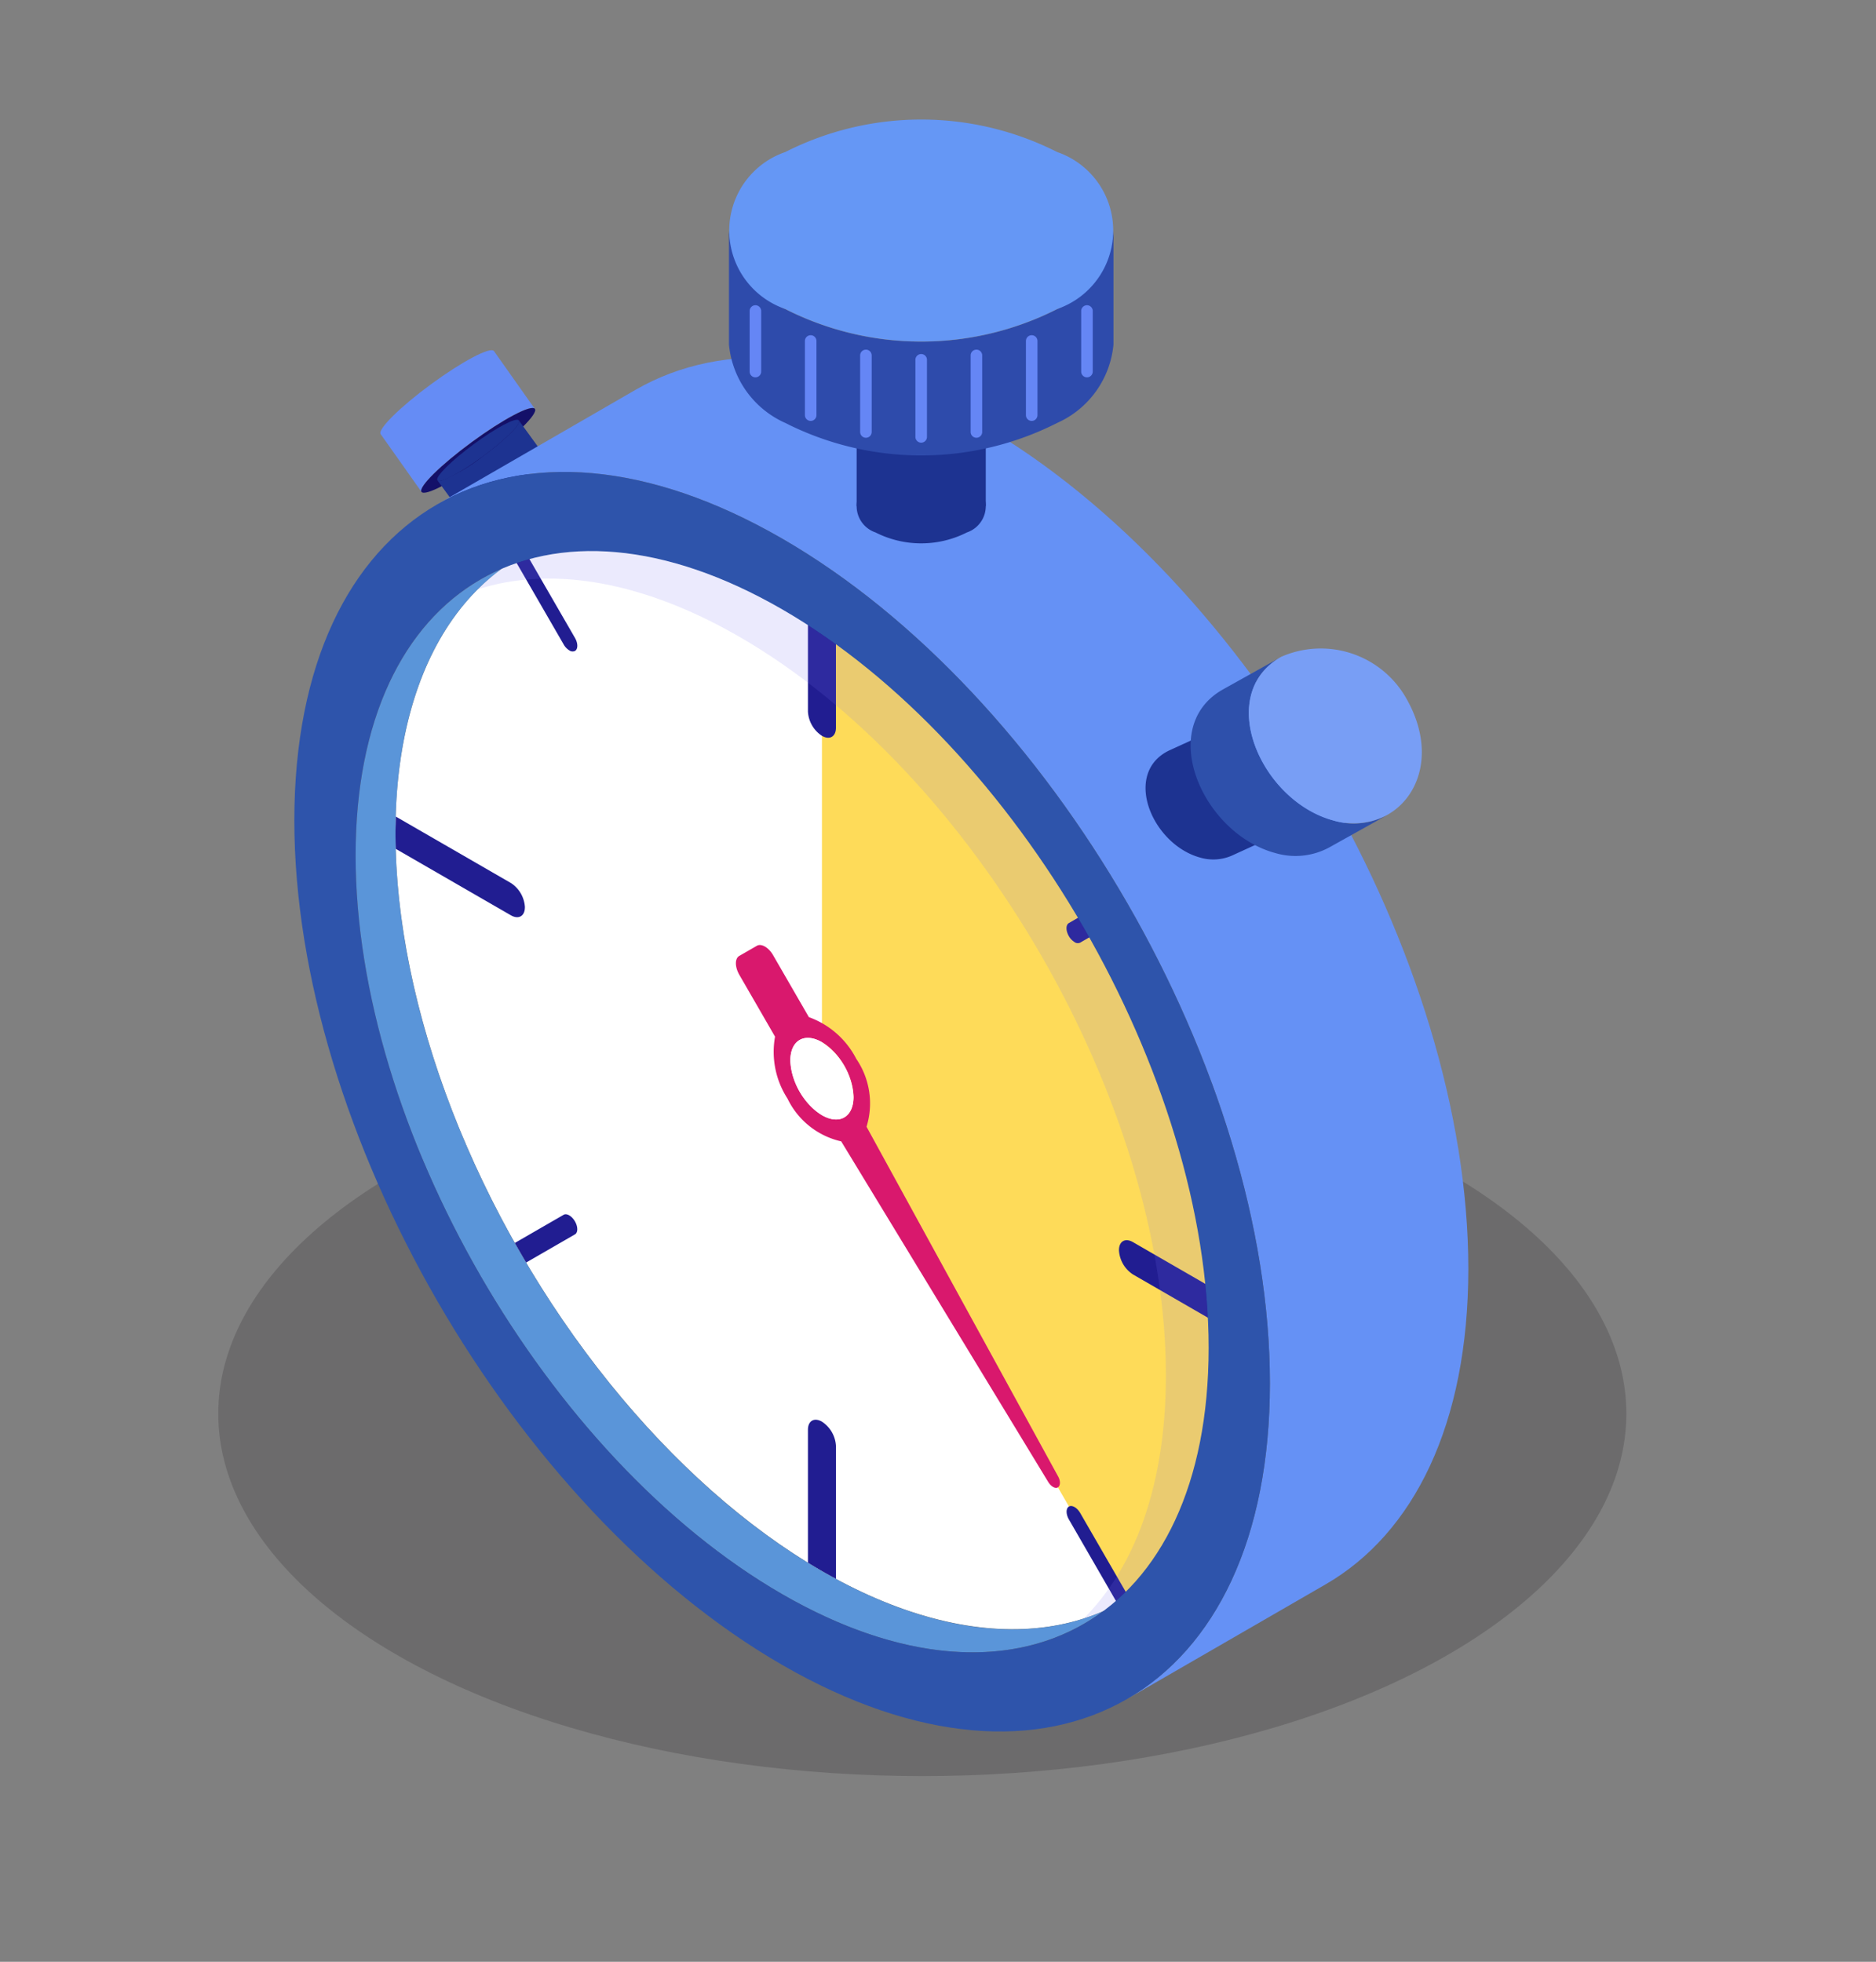 <svg xmlns="http://www.w3.org/2000/svg" width="52" height="54.387" viewBox="0 0 52 54.387">
    <rect x="0" y="0" width="52" height="54.387" fill="#808080" stroke="none"/>
    <defs>
        <style>
            .cls-3{fill:#fff}.cls-11{fill:#1d3391}.cls-16{fill:#6586f5}
        </style>
    </defs>
    <g id="img_etiquette03" transform="translate(-13 -447)">
        <ellipse id="타원_1475" cx="19.515" cy="10.047" fill="#1e1c1e" opacity="0.2" rx="19.515" ry="10.047" transform="translate(19.05 476.144)"/>
        <g id="그룹_43255" transform="translate(19.065 450.314)">
            <g id="그룹_43251" transform="translate(0 7.287)">
                <ellipse id="타원_1474" cx="9.652" cy="16.718" class="cls-3" rx="9.652" ry="16.718" transform="rotate(-30 18.01 4.826)"/>
                <path id="패스_37346" fill="#fedb59" d="M834.873 132.967c0 3.769-1.323 6.418-3.462 7.653l-8.359-14.477v-13.65c6.529 3.769 11.821 12.935 11.821 20.474z" transform="translate(-806.334 -106.838)"/>
                <path id="패스_37347" fill="#211d91" d="M772.865 126.581l-1.353.781q.154.273.314.543l1.353-.781c.087-.05.087-.212 0-.362s-.228-.231-.314-.181zm18.975 2.6l-3.193-1.843c-.214-.124-.388-.024-.388.224a.857.857 0 0 0 .388.672l3.193 1.844c0-.146.007-.294.007-.444s-.003-.302-.008-.453zm-4.967 5.487c-.087.05-.087.212 0 .362l1.353 2.344q.16-.085.313-.181l-1.353-2.343c-.086-.15-.227-.232-.314-.182zm-15.08-16.613a.858.858 0 0 0-.388-.672l-3.193-1.844c0 .147-.007.294-.007.444s0 .3.007.452l3.193 1.843c.213.122.387.022.387-.223zm7.845-9.112v3.687a.858.858 0 0 0 .388.672c.214.124.388.023.388-.224v-3.688c-.129-.079-.258-.157-.388-.232s-.26-.146-.389-.215zm.388 23.372c-.214-.123-.388-.023-.388.224v3.687c.129.079.258.157.388.232s.259.146.388.216v-3.687a.858.858 0 0 0-.389-.672zm7-13.295a.157.157 0 0 0 .157.016l1.353-.781q-.154-.273-.313-.543l-1.353.781c-.087.05-.087.212 0 .362a.452.452 0 0 0 .159.165zm-15.2-10.777q-.16.086-.313.181l1.353 2.343a.452.452 0 0 0 .157.166.156.156 0 0 0 .157.016c.087-.05.087-.212 0-.362z" transform="translate(-763.308 -103.504)"/>
                <path id="패스_37348" d="M820.741 172.212c0 .559-.392.785-.876.506a1.936 1.936 0 0 1-.876-1.517c0-.559.392-.785.876-.506a1.935 1.935 0 0 1 .876 1.517z" class="cls-3" transform="translate(-803.147 -152.403)"/>
                <path id="패스_37349" fill="#d9186d" d="M814.911 164.07l5.735 9.437c.076.129.2.2.272.154s.076-.182 0-.312l-5.305-9.685a2.189 2.189 0 0 0-.284-1.881 2.383 2.383 0 0 0-1.314-1.157l-.992-1.718c-.124-.215-.326-.332-.45-.26l-.488.281c-.124.072-.124.3 0 .52l.992 1.718a2.383 2.383 0 0 0 .345 1.716 2.189 2.189 0 0 0 1.489 1.187zm-1.153-2.81c.342-.2.9.123 1.239.715s.342 1.233 0 1.43-.9-.123-1.239-.715-.342-1.232 0-1.43z" transform="translate(-797.659 -143.029)"/>
                <path id="패스_37350" d="M820.741 172.212c0 .559-.392.785-.876.506a1.936 1.936 0 0 1-.876-1.517c0-.559.392-.785.876-.506a1.935 1.935 0 0 1 .876 1.517z" class="cls-3" transform="translate(-803.147 -152.403)"/>
            </g>
            <path id="패스_37351" d="M795.238 130.808c0-7.539-5.292-16.706-11.821-20.475-3.073-1.774-5.873-2.036-7.975-1.03 2.168-1.811 5.465-1.863 9.158.269 6.529 3.769 11.821 12.936 11.821 20.475 0 3.99-1.483 6.724-3.847 7.855 1.665-1.391 2.664-3.82 2.664-7.094z" transform="translate(-768.986 -95.993)" style="mix-blend-mode:multiply;isolation:isolate" fill="#7974f2" opacity="0.15"/>
            <path id="패스_37352" fill="#5a95d9" d="M767.108 110.291c-1.82 1.35-2.924 3.857-2.924 7.3 0 7.539 5.293 16.706 11.822 20.476 2.981 1.721 5.7 2.018 7.783 1.117-2.167 1.6-5.344 1.566-8.887-.48-6.529-3.769-11.822-12.937-11.822-20.476 0-4.092 1.56-6.86 4.028-7.937z" transform="translate(-759.288 -97.824)"/>
            <path id="패스_37353" fill="#658cf5" d="M767.67 83.06c.867-.636 1.647-1.047 1.742-.917l1.131 1.6c-.1-.13-.875.281-1.742.917s-1.482 1.246-1.4 1.383l-1.131-1.6c-.082-.137.541-.752 1.4-1.383z" transform="translate(-761.785 -75.724)"/>
            <path id="패스_37354" fill="#141069" d="M771.519 91.871c.1.133.878-.277 1.745-.913s1.493-1.257 1.4-1.387-.875.281-1.742.917-1.485 1.246-1.403 1.383z" transform="translate(-765.902 -81.55)"/>
            <g id="그룹_43252" transform="translate(6.053 8.327)">
                <path id="패스_37355" d="M773.721 92.823a4.654 4.654 0 0 0 1.134-.665c.623-.457 1.073-.9 1.005-1l.686.945c.068.094-.382.54-1.005 1s-1.185.753-1.253.659l-.686-.945c.016.021.057.022.119.006z" class="cls-11" transform="translate(-773.595 -91.143)"/>
                <path id="패스_37356" d="M773.577 92.754c.068.093.63-.2 1.253-.659s1.074-.9 1.005-1-.63.2-1.253.659-1.073.906-1.005 1z" class="cls-11" transform="translate(-773.57 -91.08)"/>
            </g>
            <path id="패스_37357" fill="#6591f5" d="M796.652 111.474c0-8.623-6.053-19.108-13.521-23.419-3.734-2.156-7.114-2.36-9.561-.947l5.5-3.177c2.447-1.413 5.827-1.209 9.561.947 7.468 4.311 13.521 14.8 13.521 23.419 0 4.311-1.513 7.341-3.96 8.753l-5.5 3.177c2.446-1.413 3.96-4.442 3.96-8.753z" transform="translate(-767.517 -76.439)"/>
            <path id="패스_37358" fill="#2e54ab" d="M759.155 98.672c2.447-1.413 5.827-1.209 9.561.947 7.468 4.311 13.521 14.8 13.521 23.419 0 4.311-1.514 7.341-3.96 8.753s-5.827 1.209-9.561-.947c-7.467-4.311-13.521-14.8-13.521-23.419.005-4.311 1.514-7.34 3.96-8.753zm9.561 30.21c6.529 3.77 11.822.714 11.822-6.825s-5.293-16.706-11.822-20.476-11.822-.714-11.822 6.825 5.293 16.707 11.822 20.476z" transform="translate(-753.102 -88.003)"/>
            <g id="그룹_43253" transform="translate(17.68 7.918)">
                <path id="패스_37359" d="M828.041 97.674a.771.771 0 0 0 0 1.461 2.8 2.8 0 0 0 2.531 0 .771.771 0 0 0 0-1.461 2.8 2.8 0 0 0-2.531 0z" class="cls-11" transform="translate(-827.517 -95.606)"/>
                <path id="사각형_18732" d="M0 0H3.579V2.798H0z" class="cls-11"/>
            </g>
            <path id="패스_37360" fill="#2e4bab" d="M812.656 68.9a8.328 8.328 0 0 0 7.536 0 2.648 2.648 0 0 0 1.561-2.175v3.153a2.648 2.648 0 0 1-1.561 2.176 8.329 8.329 0 0 1-7.536 0 2.648 2.648 0 0 1-1.561-2.176V66.72a2.648 2.648 0 0 0 1.561 2.18z" transform="translate(-796.954 -63.643)"/>
            <path id="패스_37361" fill="#6597f5" d="M812.656 53.346a2.3 2.3 0 0 0 0 4.351 8.328 8.328 0 0 0 7.536 0 2.3 2.3 0 0 0 0-4.351 8.328 8.328 0 0 0-7.536 0z" transform="translate(-796.954 -52.445)"/>
            <g id="그룹_43254" transform="translate(14.714 5.148)">
                <path id="패스_37362" d="M856.556 78.328a.16.16 0 0 0 .16-.16v-1.679a.16.16 0 0 0-.32 0v1.679a.16.16 0 0 0 .16.16z" class="cls-16" transform="translate(-847.206 -76.329)"/>
                <path id="패스_37363" d="M849.45 82.561a.16.16 0 0 0 .16-.16v-2.056a.16.16 0 1 0-.32 0V82.4a.16.16 0 0 0 .16.161z" class="cls-16" transform="translate(-841.632 -79.354)"/>
                <path id="패스_37364" d="M842.344 84.483a.16.16 0 0 0 .16-.16V82.2a.16.16 0 0 0-.32 0v2.123a.16.16 0 0 0 .16.16z" class="cls-16" transform="translate(-836.058 -80.809)"/>
                <path id="패스_37365" d="M813.918 78.328a.16.16 0 0 0 .16-.16v-1.679a.16.16 0 0 0-.32 0v1.679a.16.16 0 0 0 .16.16z" class="cls-16" transform="translate(-813.758 -76.329)"/>
                <path id="패스_37366" d="M821.025 82.561a.16.16 0 0 0 .16-.16v-2.056a.16.16 0 1 0-.32 0V82.4a.16.16 0 0 0 .16.161z" class="cls-16" transform="translate(-819.333 -79.354)"/>
                <path id="패스_37367" d="M828.131 84.483a.16.16 0 0 0 .16-.16V82.2a.16.16 0 0 0-.32 0v2.123a.16.16 0 0 0 .16.16z" class="cls-16" transform="translate(-824.908 -80.809)"/>
                <path id="패스_37368" d="M835.237 85.066a.16.16 0 0 0 .16-.16v-2.137a.16.16 0 0 0-.32 0v2.138a.16.16 0 0 0 .16.159z" class="cls-16" transform="translate(-830.482 -81.256)"/>
            </g>
            <path id="패스_37369" d="M865.232 130.13a1.2 1.2 0 0 1 .107-.055l2.1-.96a1.2 1.2 0 0 0-.107.055c-1.169.68-.347 2.574.958 2.922a1.288 1.288 0 0 0 .878-.058l-2.1.96a1.286 1.286 0 0 1-.878.058c-1.305-.352-2.127-2.242-.958-2.922z" class="cls-11" transform="translate(-838.983 -112.59)"/>
            <path id="패스_37370" fill="#2e50ab" d="M871.341 122.477l.028-.016 1.613-.9-.028.016c-1.808 1.052-.537 3.982 1.482 4.522a1.966 1.966 0 0 0 1.487-.155l-1.613.9a1.965 1.965 0 0 1-1.487.155c-2.023-.54-3.291-3.469-1.482-4.522z" transform="translate(-843.534 -106.663)"/>
            <path id="패스_37371" fill="#789ef5" d="M882.25 121.655c.9 1.451.495 2.82-.455 3.351a1.965 1.965 0 0 1-1.487.155c-2.018-.539-3.29-3.469-1.482-4.521l.028-.016a2.724 2.724 0 0 1 3.396 1.031z" transform="translate(-849.407 -105.729)"/>
        </g>
    </g>
</svg>
